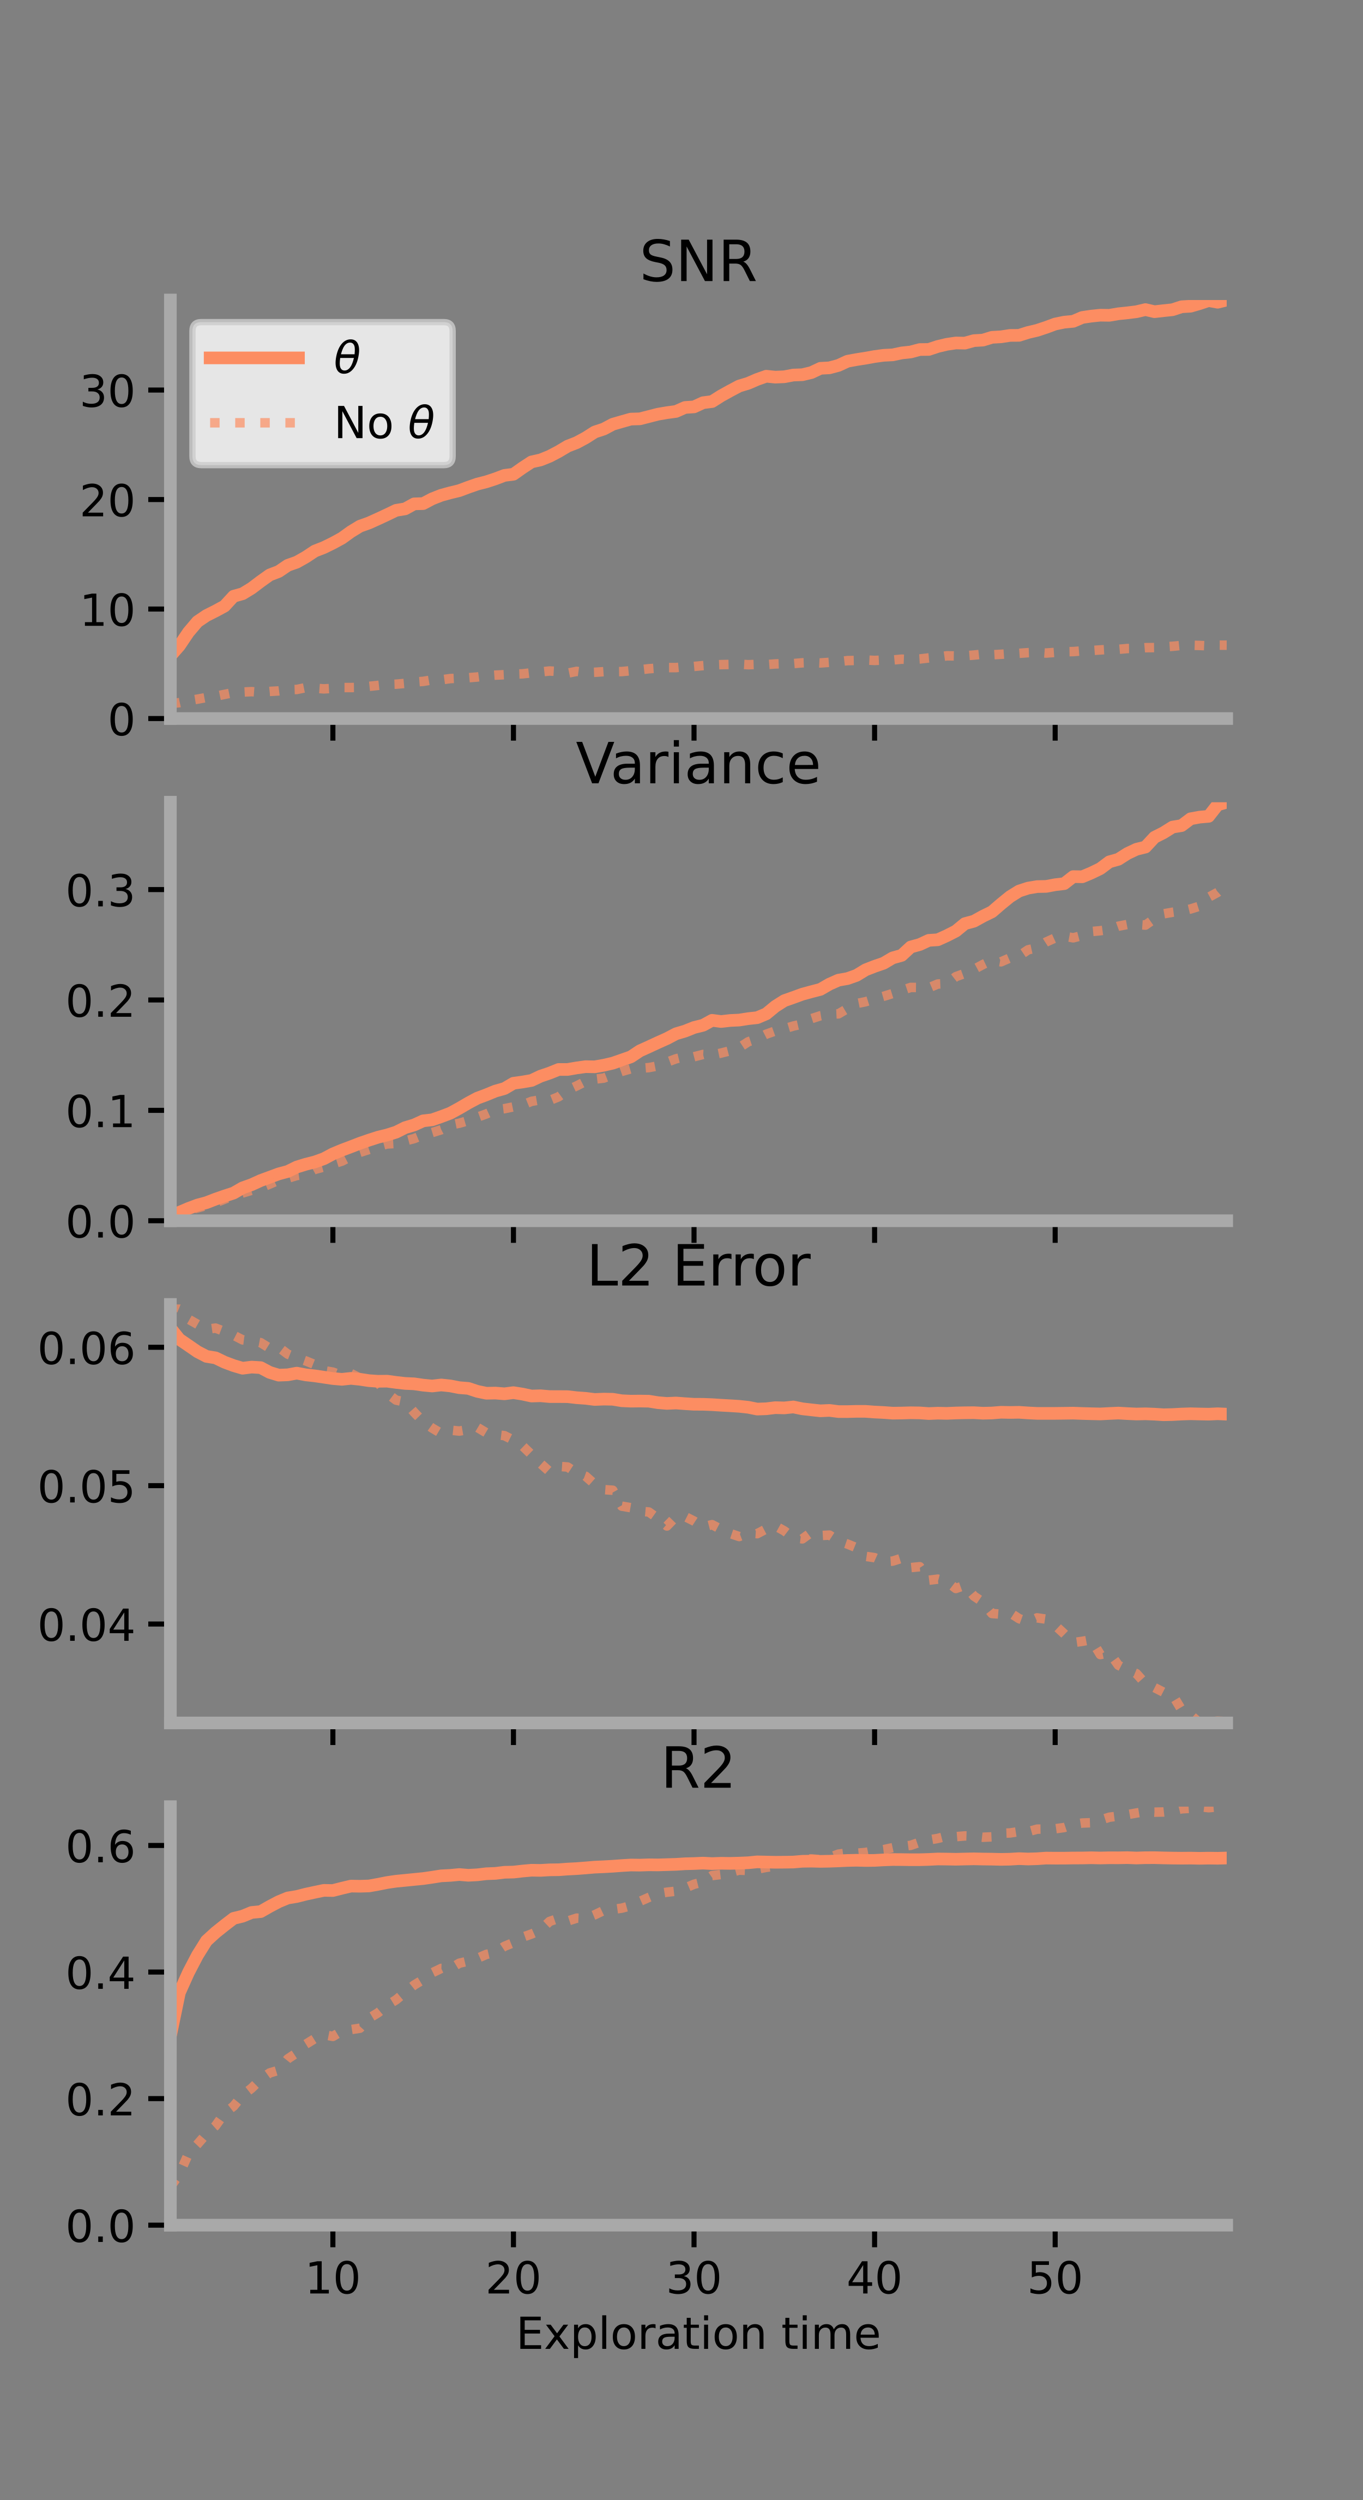 <?xml version="1.0" encoding="utf-8" standalone="no"?>
<!DOCTYPE svg PUBLIC "-//W3C//DTD SVG 1.1//EN"
  "http://www.w3.org/Graphics/SVG/1.1/DTD/svg11.dtd">
<!-- Created with matplotlib (https://matplotlib.org/) -->
<svg height="396pt" version="1.1" viewBox="0 0 216 396" width="216pt" xmlns="http://www.w3.org/2000/svg" xmlns:xlink="http://www.w3.org/1999/xlink">
 <rect x="0" y="0" width="216" height="396" fill="#808080" stroke="none"/>
 <defs>
  <style type="text/css">*{stroke-linecap:butt;stroke-linejoin:round;}</style>
 </defs>
 <g id="figure_1">
  <g id="patch_1">
   <path d="M 0 396 
L 216 396 
L 216 0 
L 0 0 
z
" style="fill:none;"/>
  </g>
  <g id="axes_1">
   <g id="patch_2">
    <path d="M 27 113.807 
L 194.4 113.807 
L 194.4 47.52 
L 27 47.52 
z
" style="fill:none;"/>
   </g>
   <g id="matplotlib.axis_1">
    <g id="xtick_1">
     <g id="line2d_1">
      <defs>
       <path d="M 0 0 
L 0 3.5 
" id="m60ae52af2d" style="stroke:#000000;stroke-width:0.8;"/>
      </defs>
      <g>
       <use style="stroke:#000000;stroke-width:0.8;" x="52.754" xlink:href="#m60ae52af2d" y="113.807"/>
      </g>
     </g>
    </g>
    <g id="xtick_2">
     <g id="line2d_2">
      <g>
       <use style="stroke:#000000;stroke-width:0.8;" x="81.369" xlink:href="#m60ae52af2d" y="113.807"/>
      </g>
     </g>
    </g>
    <g id="xtick_3">
     <g id="line2d_3">
      <g>
       <use style="stroke:#000000;stroke-width:0.8;" x="109.985" xlink:href="#m60ae52af2d" y="113.807"/>
      </g>
     </g>
    </g>
    <g id="xtick_4">
     <g id="line2d_4">
      <g>
       <use style="stroke:#000000;stroke-width:0.8;" x="138.6" xlink:href="#m60ae52af2d" y="113.807"/>
      </g>
     </g>
    </g>
    <g id="xtick_5">
     <g id="line2d_5">
      <g>
       <use style="stroke:#000000;stroke-width:0.8;" x="167.215" xlink:href="#m60ae52af2d" y="113.807"/>
      </g>
     </g>
    </g>
   </g>
   <g id="matplotlib.axis_2">
    <g id="ytick_1">
     <g id="line2d_6">
      <defs>
       <path d="M 0 0 
L -3.5 0 
" id="m1c29450e27" style="stroke:#000000;stroke-width:0.8;"/>
      </defs>
      <g>
       <use style="stroke:#000000;stroke-width:0.8;" x="27" xlink:href="#m1c29450e27" y="113.807"/>
      </g>
     </g>
     <g id="text_1">
      <!-- 0 -->
      <g transform="translate(17.046 116.466)scale(0.07 -0.07)">
       <defs>
        <path d="M 31.781 66.406 
Q 24.172 66.406 20.328 58.906 
Q 16.5 51.422 16.5 36.375 
Q 16.5 21.391 20.328 13.891 
Q 24.172 6.391 31.781 6.391 
Q 39.453 6.391 43.281 13.891 
Q 47.125 21.391 47.125 36.375 
Q 47.125 51.422 43.281 58.906 
Q 39.453 66.406 31.781 66.406 
z
M 31.781 74.219 
Q 44.047 74.219 50.516 64.516 
Q 56.984 54.828 56.984 36.375 
Q 56.984 17.969 50.516 8.266 
Q 44.047 -1.422 31.781 -1.422 
Q 19.531 -1.422 13.062 8.266 
Q 6.594 17.969 6.594 36.375 
Q 6.594 54.828 13.062 64.516 
Q 19.531 74.219 31.781 74.219 
z
" id="DejaVuSans-48"/>
       </defs>
       <use xlink:href="#DejaVuSans-48"/>
      </g>
     </g>
    </g>
    <g id="ytick_2">
     <g id="line2d_7">
      <g>
       <use style="stroke:#000000;stroke-width:0.8;" x="27" xlink:href="#m1c29450e27" y="96.465"/>
      </g>
     </g>
     <g id="text_2">
      <!-- 10 -->
      <g transform="translate(12.592 99.124)scale(0.07 -0.07)">
       <defs>
        <path d="M 12.406 8.297 
L 28.516 8.297 
L 28.516 63.922 
L 10.984 60.406 
L 10.984 69.391 
L 28.422 72.906 
L 38.281 72.906 
L 38.281 8.297 
L 54.391 8.297 
L 54.391 0 
L 12.406 0 
z
" id="DejaVuSans-49"/>
       </defs>
       <use xlink:href="#DejaVuSans-49"/>
       <use x="63.623" xlink:href="#DejaVuSans-48"/>
      </g>
     </g>
    </g>
    <g id="ytick_3">
     <g id="line2d_8">
      <g>
       <use style="stroke:#000000;stroke-width:0.8;" x="27" xlink:href="#m1c29450e27" y="79.122"/>
      </g>
     </g>
     <g id="text_3">
      <!-- 20 -->
      <g transform="translate(12.592 81.782)scale(0.07 -0.07)">
       <defs>
        <path d="M 19.188 8.297 
L 53.609 8.297 
L 53.609 0 
L 7.328 0 
L 7.328 8.297 
Q 12.938 14.109 22.625 23.891 
Q 32.328 33.688 34.812 36.531 
Q 39.547 41.844 41.422 45.531 
Q 43.312 49.219 43.312 52.781 
Q 43.312 58.594 39.234 62.25 
Q 35.156 65.922 28.609 65.922 
Q 23.969 65.922 18.812 64.312 
Q 13.672 62.703 7.812 59.422 
L 7.812 69.391 
Q 13.766 71.781 18.938 73 
Q 24.125 74.219 28.422 74.219 
Q 39.75 74.219 46.484 68.547 
Q 53.219 62.891 53.219 53.422 
Q 53.219 48.922 51.531 44.891 
Q 49.859 40.875 45.406 35.406 
Q 44.188 33.984 37.641 27.219 
Q 31.109 20.453 19.188 8.297 
z
" id="DejaVuSans-50"/>
       </defs>
       <use xlink:href="#DejaVuSans-50"/>
       <use x="63.623" xlink:href="#DejaVuSans-48"/>
      </g>
     </g>
    </g>
    <g id="ytick_4">
     <g id="line2d_9">
      <g>
       <use style="stroke:#000000;stroke-width:0.8;" x="27" xlink:href="#m1c29450e27" y="61.78"/>
      </g>
     </g>
     <g id="text_4">
      <!-- 30 -->
      <g transform="translate(12.592 64.439)scale(0.07 -0.07)">
       <defs>
        <path d="M 40.578 39.312 
Q 47.656 37.797 51.625 33 
Q 55.609 28.219 55.609 21.188 
Q 55.609 10.406 48.188 4.484 
Q 40.766 -1.422 27.094 -1.422 
Q 22.516 -1.422 17.656 -0.516 
Q 12.797 0.391 7.625 2.203 
L 7.625 11.719 
Q 11.719 9.328 16.594 8.109 
Q 21.484 6.891 26.812 6.891 
Q 36.078 6.891 40.938 10.547 
Q 45.797 14.203 45.797 21.188 
Q 45.797 27.641 41.281 31.266 
Q 36.766 34.906 28.719 34.906 
L 20.219 34.906 
L 20.219 43.016 
L 29.109 43.016 
Q 36.375 43.016 40.234 45.922 
Q 44.094 48.828 44.094 54.297 
Q 44.094 59.906 40.109 62.906 
Q 36.141 65.922 28.719 65.922 
Q 24.656 65.922 20.016 65.031 
Q 15.375 64.156 9.812 62.312 
L 9.812 71.094 
Q 15.438 72.656 20.344 73.438 
Q 25.25 74.219 29.594 74.219 
Q 40.828 74.219 47.359 69.109 
Q 53.906 64.016 53.906 55.328 
Q 53.906 49.266 50.438 45.094 
Q 46.969 40.922 40.578 39.312 
z
" id="DejaVuSans-51"/>
       </defs>
       <use xlink:href="#DejaVuSans-51"/>
       <use x="63.623" xlink:href="#DejaVuSans-48"/>
      </g>
     </g>
    </g>
   </g>
   <g id="line2d_10">
    <path clip-path="url(#p6b9aabca6a)" d="M 27 103.896 
L 28.431 102.266 
L 29.862 100.145 
L 31.292 98.46 
L 32.723 97.492 
L 34.154 96.774 
L 35.585 95.997 
L 37.016 94.44 
L 38.446 94.04 
L 39.877 93.168 
L 41.308 92.085 
L 42.739 91.065 
L 44.169 90.516 
L 45.6 89.544 
L 47.031 89.039 
L 48.462 88.23 
L 49.893 87.281 
L 51.323 86.722 
L 52.754 86.023 
L 54.185 85.242 
L 55.615 84.212 
L 57.046 83.339 
L 58.477 82.829 
L 59.908 82.183 
L 61.338 81.519 
L 62.769 80.831 
L 64.2 80.597 
L 65.631 79.808 
L 67.061 79.763 
L 68.492 79.007 
L 69.923 78.446 
L 71.354 78.055 
L 72.785 77.708 
L 74.215 77.172 
L 75.646 76.675 
L 77.077 76.309 
L 78.508 75.84 
L 79.939 75.298 
L 81.369 75.115 
L 82.8 74.103 
L 84.231 73.165 
L 85.662 72.846 
L 87.093 72.271 
L 88.523 71.522 
L 89.954 70.668 
L 91.385 70.113 
L 92.816 69.342 
L 94.247 68.426 
L 95.677 67.958 
L 97.108 67.198 
L 98.539 66.782 
L 99.97 66.379 
L 101.4 66.338 
L 102.831 65.975 
L 104.262 65.606 
L 105.693 65.362 
L 107.124 65.169 
L 108.554 64.539 
L 109.985 64.444 
L 111.416 63.785 
L 112.847 63.6 
L 114.277 62.694 
L 115.708 61.902 
L 117.139 61.144 
L 118.57 60.711 
L 120 60.092 
L 121.431 59.59 
L 122.862 59.736 
L 124.293 59.674 
L 125.723 59.403 
L 127.154 59.353 
L 128.585 59.012 
L 130.016 58.338 
L 131.446 58.259 
L 132.877 57.876 
L 134.308 57.216 
L 135.739 56.954 
L 137.169 56.728 
L 138.6 56.472 
L 140.031 56.277 
L 141.462 56.206 
L 142.892 55.901 
L 144.323 55.747 
L 145.754 55.365 
L 147.185 55.348 
L 148.615 54.875 
L 150.046 54.535 
L 151.477 54.324 
L 152.908 54.348 
L 154.338 53.952 
L 155.769 53.869 
L 157.2 53.428 
L 158.631 53.347 
L 160.061 53.126 
L 161.492 53.116 
L 162.923 52.661 
L 164.354 52.326 
L 165.784 51.852 
L 167.215 51.323 
L 168.646 51.029 
L 170.077 50.894 
L 171.507 50.283 
L 172.938 50.071 
L 174.369 49.924 
L 175.8 49.943 
L 177.23 49.698 
L 178.661 49.549 
L 180.092 49.373 
L 181.523 49.037 
L 182.954 49.369 
L 184.384 49.206 
L 185.815 49.057 
L 187.246 48.588 
L 188.677 48.503 
L 190.108 48.086 
L 191.538 47.61 
L 192.969 47.872 
L 194.4 47.52 
" style="fill:none;stroke:#fc8d62;stroke-linecap:square;stroke-width:2;"/>
   </g>
   <g id="line2d_11">
    <path clip-path="url(#p6b9aabca6a)" d="M 27 111.422 
L 28.431 111.295 
L 29.862 110.971 
L 31.292 110.738 
L 32.723 110.472 
L 34.154 110.282 
L 35.585 109.981 
L 37.016 109.692 
L 38.446 109.615 
L 39.877 109.548 
L 41.308 109.66 
L 42.739 109.516 
L 44.169 109.432 
L 45.6 109.248 
L 47.031 109.204 
L 48.462 108.911 
L 49.893 109.001 
L 51.323 109.111 
L 52.754 109.027 
L 54.185 108.898 
L 55.615 108.898 
L 57.046 108.883 
L 58.477 108.712 
L 59.908 108.559 
L 61.338 108.409 
L 62.769 108.367 
L 64.2 108.238 
L 65.631 108.027 
L 67.061 107.922 
L 68.492 107.684 
L 69.923 107.676 
L 71.354 107.48 
L 72.785 107.414 
L 74.215 107.349 
L 75.646 107.226 
L 77.077 107.042 
L 78.508 106.934 
L 79.939 106.865 
L 81.369 106.772 
L 82.8 106.728 
L 84.231 106.565 
L 85.662 106.432 
L 87.093 106.276 
L 88.523 106.361 
L 89.954 106.626 
L 91.385 106.335 
L 92.816 106.529 
L 94.247 106.482 
L 95.677 106.386 
L 97.108 106.387 
L 98.539 106.369 
L 99.97 106.229 
L 101.4 106.083 
L 102.831 105.919 
L 104.262 105.818 
L 105.693 105.74 
L 107.124 105.739 
L 108.554 105.601 
L 109.985 105.554 
L 111.416 105.424 
L 112.847 105.323 
L 114.277 105.266 
L 115.708 105.237 
L 117.139 105.196 
L 118.57 105.281 
L 120 105.232 
L 121.431 105.265 
L 122.862 105.159 
L 124.293 105.118 
L 125.723 105.104 
L 127.154 104.983 
L 128.585 104.929 
L 130.016 105.004 
L 131.446 104.906 
L 132.877 104.799 
L 134.308 104.632 
L 135.739 104.604 
L 137.169 104.538 
L 138.6 104.607 
L 140.031 104.547 
L 141.462 104.539 
L 142.892 104.404 
L 144.323 104.462 
L 145.754 104.373 
L 147.185 104.207 
L 148.615 104.085 
L 150.046 103.875 
L 151.477 103.896 
L 152.908 103.871 
L 154.338 103.757 
L 155.769 103.604 
L 157.2 103.716 
L 158.631 103.631 
L 160.061 103.527 
L 161.492 103.479 
L 162.923 103.377 
L 164.354 103.324 
L 165.784 103.436 
L 167.215 103.332 
L 168.646 103.225 
L 170.077 103.202 
L 171.507 103.092 
L 172.938 103.042 
L 174.369 102.938 
L 175.8 102.857 
L 177.23 102.847 
L 178.661 102.719 
L 180.092 102.709 
L 181.523 102.585 
L 182.954 102.57 
L 184.384 102.459 
L 185.815 102.367 
L 187.246 102.225 
L 188.677 102.195 
L 190.108 102.234 
L 191.538 102.295 
L 192.969 102.184 
L 194.4 102.191 
" style="fill:none;stroke:#fc8d62;stroke-dasharray:1.5,2.475;stroke-dashoffset:0;stroke-opacity:0.7;stroke-width:1.5;"/>
   </g>
   <g id="patch_3">
    <path d="M 27 113.807 
L 27 47.52 
" style="fill:none;stroke:#a9a9a9;stroke-linecap:square;stroke-linejoin:miter;stroke-width:2;"/>
   </g>
   <g id="patch_4">
    <path d="M 194.4 113.807 
L 194.4 47.52 
" style="fill:none;"/>
   </g>
   <g id="patch_5">
    <path d="M 27 113.807 
L 194.4 113.807 
" style="fill:none;stroke:#a9a9a9;stroke-linecap:square;stroke-linejoin:miter;stroke-width:2;"/>
   </g>
   <g id="patch_6">
    <path d="M 27 47.52 
L 194.4 47.52 
" style="fill:none;"/>
   </g>
   <g id="text_5">
    <!-- SNR -->
    <g transform="translate(101.35 44.52)scale(0.09 -0.09)">
     <defs>
      <path d="M 53.516 70.516 
L 53.516 60.891 
Q 47.906 63.578 42.922 64.891 
Q 37.938 66.219 33.297 66.219 
Q 25.25 66.219 20.875 63.094 
Q 16.5 59.969 16.5 54.203 
Q 16.5 49.359 19.406 46.891 
Q 22.312 44.438 30.422 42.922 
L 36.375 41.703 
Q 47.406 39.594 52.656 34.297 
Q 57.906 29 57.906 20.125 
Q 57.906 9.516 50.797 4.047 
Q 43.703 -1.422 29.984 -1.422 
Q 24.812 -1.422 18.969 -0.25 
Q 13.141 0.922 6.891 3.219 
L 6.891 13.375 
Q 12.891 10.016 18.656 8.297 
Q 24.422 6.594 29.984 6.594 
Q 38.422 6.594 43.016 9.906 
Q 47.609 13.234 47.609 19.391 
Q 47.609 24.75 44.312 27.781 
Q 41.016 30.812 33.5 32.328 
L 27.484 33.5 
Q 16.453 35.688 11.516 40.375 
Q 6.594 45.062 6.594 53.422 
Q 6.594 63.094 13.406 68.656 
Q 20.219 74.219 32.172 74.219 
Q 37.312 74.219 42.625 73.281 
Q 47.953 72.359 53.516 70.516 
z
" id="DejaVuSans-83"/>
      <path d="M 9.812 72.906 
L 23.094 72.906 
L 55.422 11.922 
L 55.422 72.906 
L 64.984 72.906 
L 64.984 0 
L 51.703 0 
L 19.391 60.984 
L 19.391 0 
L 9.812 0 
z
" id="DejaVuSans-78"/>
      <path d="M 44.391 34.188 
Q 47.562 33.109 50.562 29.594 
Q 53.562 26.078 56.594 19.922 
L 66.609 0 
L 56 0 
L 46.688 18.703 
Q 43.062 26.031 39.672 28.422 
Q 36.281 30.812 30.422 30.812 
L 19.672 30.812 
L 19.672 0 
L 9.812 0 
L 9.812 72.906 
L 32.078 72.906 
Q 44.578 72.906 50.734 67.672 
Q 56.891 62.453 56.891 51.906 
Q 56.891 45.016 53.688 40.469 
Q 50.484 35.938 44.391 34.188 
z
M 19.672 64.797 
L 19.672 38.922 
L 32.078 38.922 
Q 39.203 38.922 42.844 42.219 
Q 46.484 45.516 46.484 51.906 
Q 46.484 58.297 42.844 61.547 
Q 39.203 64.797 32.078 64.797 
z
" id="DejaVuSans-82"/>
     </defs>
     <use xlink:href="#DejaVuSans-83"/>
     <use x="63.477" xlink:href="#DejaVuSans-78"/>
     <use x="138.281" xlink:href="#DejaVuSans-82"/>
    </g>
   </g>
   <g id="legend_1">
    <g id="patch_7">
     <path d="M 31.9 73.669 
L 70.33 73.669 
Q 71.73 73.669 71.73 72.269 
L 71.73 52.42 
Q 71.73 51.02 70.33 51.02 
L 31.9 51.02 
Q 30.5 51.02 30.5 52.42 
L 30.5 72.269 
Q 30.5 73.669 31.9 73.669 
z
" style="fill:#ffffff;opacity:0.8;stroke:#cccccc;stroke-linejoin:miter;"/>
    </g>
    <g id="line2d_12">
     <path d="M 33.3 56.689 
L 47.3 56.689 
" style="fill:none;stroke:#fc8d62;stroke-linecap:square;stroke-width:2;"/>
    </g>
    <g id="line2d_13"/>
    <g id="text_6">
     <!-- $\theta$ -->
     <g transform="translate(52.9 59.139)scale(0.07 -0.07)">
      <defs>
       <path d="M 45.516 34.672 
L 14.453 34.672 
Q 12.359 20.062 14.5 13.875 
Q 17.188 6.25 24.469 6.25 
Q 31.781 6.25 37.359 13.922 
Q 42.234 20.656 45.516 34.672 
z
M 47.016 42.969 
Q 48.344 56.844 46.625 61.719 
Q 43.953 69.438 36.766 69.438 
Q 29.297 69.438 23.828 61.812 
Q 19.531 55.672 16.156 42.969 
z
M 38.188 76.766 
Q 49.906 76.766 54.594 66.406 
Q 59.281 56.109 55.719 37.844 
Q 52.203 19.625 43.453 9.281 
Q 34.766 -1.125 23.047 -1.125 
Q 11.281 -1.125 6.641 9.281 
Q 2 19.625 5.516 37.844 
Q 9.078 56.109 17.719 66.406 
Q 26.422 76.766 38.188 76.766 
z
" id="DejaVuSans-Oblique-952"/>
      </defs>
      <use transform="translate(0 0.234)" xlink:href="#DejaVuSans-Oblique-952"/>
     </g>
    </g>
    <g id="line2d_14">
     <path d="M 33.3 66.964 
L 47.3 66.964 
" style="fill:none;stroke:#fc8d62;stroke-dasharray:1.5,2.475;stroke-dashoffset:0;stroke-opacity:0.7;stroke-width:1.5;"/>
    </g>
    <g id="line2d_15"/>
    <g id="text_7">
     <!-- No $\theta$ -->
     <g transform="translate(52.9 69.414)scale(0.07 -0.07)">
      <defs>
       <path d="M 30.609 48.391 
Q 23.391 48.391 19.188 42.75 
Q 14.984 37.109 14.984 27.297 
Q 14.984 17.484 19.156 11.844 
Q 23.344 6.203 30.609 6.203 
Q 37.797 6.203 41.984 11.859 
Q 46.188 17.531 46.188 27.297 
Q 46.188 37.016 41.984 42.703 
Q 37.797 48.391 30.609 48.391 
z
M 30.609 56 
Q 42.328 56 49.016 48.375 
Q 55.719 40.766 55.719 27.297 
Q 55.719 13.875 49.016 6.219 
Q 42.328 -1.422 30.609 -1.422 
Q 18.844 -1.422 12.172 6.219 
Q 5.516 13.875 5.516 27.297 
Q 5.516 40.766 12.172 48.375 
Q 18.844 56 30.609 56 
z
" id="DejaVuSans-111"/>
       <path id="DejaVuSans-32"/>
      </defs>
      <use transform="translate(0 0.234)" xlink:href="#DejaVuSans-78"/>
      <use transform="translate(74.805 0.234)" xlink:href="#DejaVuSans-111"/>
      <use transform="translate(135.986 0.234)" xlink:href="#DejaVuSans-32"/>
      <use transform="translate(167.773 0.234)" xlink:href="#DejaVuSans-Oblique-952"/>
     </g>
    </g>
   </g>
  </g>
  <g id="axes_2">
   <g id="patch_8">
    <path d="M 27 193.351 
L 194.4 193.351 
L 194.4 127.064 
L 27 127.064 
z
" style="fill:none;"/>
   </g>
   <g id="matplotlib.axis_3">
    <g id="xtick_6">
     <g id="line2d_16">
      <g>
       <use style="stroke:#000000;stroke-width:0.8;" x="52.754" xlink:href="#m60ae52af2d" y="193.351"/>
      </g>
     </g>
    </g>
    <g id="xtick_7">
     <g id="line2d_17">
      <g>
       <use style="stroke:#000000;stroke-width:0.8;" x="81.369" xlink:href="#m60ae52af2d" y="193.351"/>
      </g>
     </g>
    </g>
    <g id="xtick_8">
     <g id="line2d_18">
      <g>
       <use style="stroke:#000000;stroke-width:0.8;" x="109.985" xlink:href="#m60ae52af2d" y="193.351"/>
      </g>
     </g>
    </g>
    <g id="xtick_9">
     <g id="line2d_19">
      <g>
       <use style="stroke:#000000;stroke-width:0.8;" x="138.6" xlink:href="#m60ae52af2d" y="193.351"/>
      </g>
     </g>
    </g>
    <g id="xtick_10">
     <g id="line2d_20">
      <g>
       <use style="stroke:#000000;stroke-width:0.8;" x="167.215" xlink:href="#m60ae52af2d" y="193.351"/>
      </g>
     </g>
    </g>
   </g>
   <g id="matplotlib.axis_4">
    <g id="ytick_5">
     <g id="line2d_21">
      <g>
       <use style="stroke:#000000;stroke-width:0.8;" x="27" xlink:href="#m1c29450e27" y="193.351"/>
      </g>
     </g>
     <g id="text_8">
      <!-- 0.0 -->
      <g transform="translate(10.368 196.011)scale(0.07 -0.07)">
       <defs>
        <path d="M 10.688 12.406 
L 21 12.406 
L 21 0 
L 10.688 0 
z
" id="DejaVuSans-46"/>
       </defs>
       <use xlink:href="#DejaVuSans-48"/>
       <use x="63.623" xlink:href="#DejaVuSans-46"/>
       <use x="95.41" xlink:href="#DejaVuSans-48"/>
      </g>
     </g>
    </g>
    <g id="ytick_6">
     <g id="line2d_22">
      <g>
       <use style="stroke:#000000;stroke-width:0.8;" x="27" xlink:href="#m1c29450e27" y="175.867"/>
      </g>
     </g>
     <g id="text_9">
      <!-- 0.1 -->
      <g transform="translate(10.368 178.526)scale(0.07 -0.07)">
       <use xlink:href="#DejaVuSans-48"/>
       <use x="63.623" xlink:href="#DejaVuSans-46"/>
       <use x="95.41" xlink:href="#DejaVuSans-49"/>
      </g>
     </g>
    </g>
    <g id="ytick_7">
     <g id="line2d_23">
      <g>
       <use style="stroke:#000000;stroke-width:0.8;" x="27" xlink:href="#m1c29450e27" y="158.383"/>
      </g>
     </g>
     <g id="text_10">
      <!-- 0.2 -->
      <g transform="translate(10.368 161.042)scale(0.07 -0.07)">
       <use xlink:href="#DejaVuSans-48"/>
       <use x="63.623" xlink:href="#DejaVuSans-46"/>
       <use x="95.41" xlink:href="#DejaVuSans-50"/>
      </g>
     </g>
    </g>
    <g id="ytick_8">
     <g id="line2d_24">
      <g>
       <use style="stroke:#000000;stroke-width:0.8;" x="27" xlink:href="#m1c29450e27" y="140.898"/>
      </g>
     </g>
     <g id="text_11">
      <!-- 0.3 -->
      <g transform="translate(10.368 143.558)scale(0.07 -0.07)">
       <use xlink:href="#DejaVuSans-48"/>
       <use x="63.623" xlink:href="#DejaVuSans-46"/>
       <use x="95.41" xlink:href="#DejaVuSans-51"/>
      </g>
     </g>
    </g>
   </g>
   <g id="line2d_25">
    <path clip-path="url(#p18252fa7f4)" d="M 27 192.431 
L 28.431 192.017 
L 29.862 191.405 
L 31.292 190.869 
L 32.723 190.483 
L 34.154 189.93 
L 35.585 189.432 
L 37.016 188.968 
L 38.446 188.145 
L 39.877 187.637 
L 41.308 186.984 
L 42.739 186.459 
L 44.169 185.929 
L 45.6 185.546 
L 47.031 184.844 
L 48.462 184.404 
L 49.893 184.041 
L 51.323 183.528 
L 52.754 182.767 
L 54.185 182.171 
L 55.615 181.632 
L 57.046 181.079 
L 58.477 180.583 
L 59.908 180.122 
L 61.338 179.77 
L 62.769 179.322 
L 64.2 178.606 
L 65.631 178.179 
L 67.061 177.528 
L 68.492 177.362 
L 69.923 176.858 
L 71.354 176.319 
L 72.785 175.539 
L 74.215 174.701 
L 75.646 173.936 
L 77.077 173.403 
L 78.508 172.814 
L 79.939 172.414 
L 81.369 171.575 
L 82.8 171.378 
L 84.231 171.131 
L 85.662 170.454 
L 87.093 169.97 
L 88.523 169.394 
L 89.954 169.392 
L 91.385 169.143 
L 92.816 168.946 
L 94.247 168.973 
L 95.677 168.72 
L 97.108 168.393 
L 98.539 167.893 
L 99.97 167.395 
L 101.4 166.444 
L 102.831 165.797 
L 104.262 165.133 
L 105.693 164.494 
L 107.124 163.74 
L 108.554 163.318 
L 109.985 162.745 
L 111.416 162.39 
L 112.847 161.609 
L 114.277 161.798 
L 115.708 161.634 
L 117.139 161.566 
L 118.57 161.342 
L 120 161.187 
L 121.431 160.581 
L 122.862 159.4 
L 124.293 158.493 
L 125.723 157.989 
L 127.154 157.467 
L 128.585 157.077 
L 130.016 156.704 
L 131.446 155.878 
L 132.877 155.244 
L 134.308 154.995 
L 135.739 154.487 
L 137.169 153.614 
L 138.6 153.055 
L 140.031 152.563 
L 141.462 151.718 
L 142.892 151.319 
L 144.323 149.996 
L 145.754 149.602 
L 147.185 148.941 
L 148.615 148.849 
L 150.046 148.202 
L 151.477 147.474 
L 152.908 146.296 
L 154.338 145.91 
L 155.769 145.118 
L 157.2 144.421 
L 158.631 143.187 
L 160.061 142.024 
L 161.492 141.133 
L 162.923 140.667 
L 164.354 140.425 
L 165.784 140.397 
L 167.215 140.129 
L 168.646 139.959 
L 170.077 138.845 
L 171.507 138.872 
L 172.938 138.273 
L 174.369 137.58 
L 175.8 136.507 
L 177.23 136.104 
L 178.661 135.191 
L 180.092 134.516 
L 181.523 134.163 
L 182.954 132.62 
L 184.384 131.896 
L 185.815 131.001 
L 187.246 130.764 
L 188.677 129.686 
L 190.108 129.424 
L 191.538 129.299 
L 192.969 127.471 
L 194.4 127.064 
" style="fill:none;stroke:#fc8d62;stroke-linecap:square;stroke-width:2;"/>
   </g>
   <g id="line2d_26">
    <path clip-path="url(#p18252fa7f4)" d="M 27 192.521 
L 28.431 192.111 
L 29.862 191.649 
L 31.292 191.326 
L 32.723 190.931 
L 34.154 190.5 
L 35.585 189.937 
L 37.016 189.389 
L 38.446 188.959 
L 39.877 188.525 
L 41.308 188.139 
L 42.739 187.549 
L 44.169 186.916 
L 45.6 186.623 
L 47.031 186.193 
L 48.462 186.009 
L 49.893 185.221 
L 51.323 184.835 
L 52.754 184.355 
L 54.185 183.91 
L 55.615 183.178 
L 57.046 182.522 
L 58.477 182.06 
L 59.908 181.574 
L 61.338 181.192 
L 62.769 181.116 
L 64.2 180.718 
L 65.631 180.339 
L 67.061 179.751 
L 68.492 179.387 
L 69.923 178.944 
L 71.354 178.197 
L 72.785 177.907 
L 74.215 177.492 
L 75.646 176.949 
L 77.077 176.429 
L 78.508 175.771 
L 79.939 175.603 
L 81.369 175.307 
L 82.8 175.027 
L 84.231 174.44 
L 85.662 174.196 
L 87.093 174.296 
L 88.523 173.722 
L 89.954 172.665 
L 91.385 171.995 
L 92.816 171.266 
L 94.247 170.926 
L 95.677 170.76 
L 97.108 170.205 
L 98.539 169.698 
L 99.97 169.288 
L 101.4 169.206 
L 102.831 169.097 
L 104.262 168.819 
L 105.693 168.229 
L 107.124 167.704 
L 108.554 167.355 
L 109.985 167.378 
L 111.416 167.01 
L 112.847 167.095 
L 114.277 166.794 
L 115.708 166.426 
L 117.139 165.938 
L 118.57 165.005 
L 120 164.534 
L 121.431 163.801 
L 122.862 163.288 
L 124.293 162.936 
L 125.723 162.515 
L 127.154 162.186 
L 128.585 161.345 
L 130.016 160.884 
L 131.446 160.647 
L 132.877 160.583 
L 134.308 159.734 
L 135.739 158.952 
L 137.169 158.664 
L 138.6 158.214 
L 140.031 157.803 
L 141.462 157.359 
L 142.892 156.875 
L 144.323 156.395 
L 145.754 156.409 
L 147.185 156.461 
L 148.615 155.854 
L 150.046 155.794 
L 151.477 154.691 
L 152.908 154.17 
L 154.338 153.541 
L 155.769 152.769 
L 157.2 152.087 
L 158.631 152.342 
L 160.061 151.718 
L 161.492 151.406 
L 162.923 150.44 
L 164.354 150.127 
L 165.784 149.206 
L 167.215 148.553 
L 168.646 148.276 
L 170.077 148.542 
L 171.507 148.171 
L 172.938 147.547 
L 174.369 147.414 
L 175.8 147.218 
L 177.23 146.7 
L 178.661 146.423 
L 180.092 146.427 
L 181.523 146.525 
L 182.954 145.521 
L 184.384 144.742 
L 185.815 144.49 
L 187.246 144.31 
L 188.677 143.97 
L 190.108 143.52 
L 191.538 142.115 
L 192.969 141.334 
L 194.4 140.08 
" style="fill:none;stroke:#fc8d62;stroke-dasharray:1.5,2.475;stroke-dashoffset:0;stroke-opacity:0.7;stroke-width:1.5;"/>
   </g>
   <g id="patch_9">
    <path d="M 27 193.351 
L 27 127.064 
" style="fill:none;stroke:#a9a9a9;stroke-linecap:square;stroke-linejoin:miter;stroke-width:2;"/>
   </g>
   <g id="patch_10">
    <path d="M 194.4 193.351 
L 194.4 127.064 
" style="fill:none;"/>
   </g>
   <g id="patch_11">
    <path d="M 27 193.351 
L 194.4 193.351 
" style="fill:none;stroke:#a9a9a9;stroke-linecap:square;stroke-linejoin:miter;stroke-width:2;"/>
   </g>
   <g id="patch_12">
    <path d="M 27 127.064 
L 194.4 127.064 
" style="fill:none;"/>
   </g>
   <g id="text_12">
    <!-- Variance -->
    <g transform="translate(91.26 124.064)scale(0.09 -0.09)">
     <defs>
      <path d="M 28.609 0 
L 0.781 72.906 
L 11.078 72.906 
L 34.188 11.531 
L 57.328 72.906 
L 67.578 72.906 
L 39.797 0 
z
" id="DejaVuSans-86"/>
      <path d="M 34.281 27.484 
Q 23.391 27.484 19.188 25 
Q 14.984 22.516 14.984 16.5 
Q 14.984 11.719 18.141 8.906 
Q 21.297 6.109 26.703 6.109 
Q 34.188 6.109 38.703 11.406 
Q 43.219 16.703 43.219 25.484 
L 43.219 27.484 
z
M 52.203 31.203 
L 52.203 0 
L 43.219 0 
L 43.219 8.297 
Q 40.141 3.328 35.547 0.953 
Q 30.953 -1.422 24.312 -1.422 
Q 15.922 -1.422 10.953 3.297 
Q 6 8.016 6 15.922 
Q 6 25.141 12.172 29.828 
Q 18.359 34.516 30.609 34.516 
L 43.219 34.516 
L 43.219 35.406 
Q 43.219 41.609 39.141 45 
Q 35.062 48.391 27.688 48.391 
Q 23 48.391 18.547 47.266 
Q 14.109 46.141 10.016 43.891 
L 10.016 52.203 
Q 14.938 54.109 19.578 55.047 
Q 24.219 56 28.609 56 
Q 40.484 56 46.344 49.844 
Q 52.203 43.703 52.203 31.203 
z
" id="DejaVuSans-97"/>
      <path d="M 41.109 46.297 
Q 39.594 47.172 37.812 47.578 
Q 36.031 48 33.891 48 
Q 26.266 48 22.188 43.047 
Q 18.109 38.094 18.109 28.812 
L 18.109 0 
L 9.078 0 
L 9.078 54.688 
L 18.109 54.688 
L 18.109 46.188 
Q 20.953 51.172 25.484 53.578 
Q 30.031 56 36.531 56 
Q 37.453 56 38.578 55.875 
Q 39.703 55.766 41.062 55.516 
z
" id="DejaVuSans-114"/>
      <path d="M 9.422 54.688 
L 18.406 54.688 
L 18.406 0 
L 9.422 0 
z
M 9.422 75.984 
L 18.406 75.984 
L 18.406 64.594 
L 9.422 64.594 
z
" id="DejaVuSans-105"/>
      <path d="M 54.891 33.016 
L 54.891 0 
L 45.906 0 
L 45.906 32.719 
Q 45.906 40.484 42.875 44.328 
Q 39.844 48.188 33.797 48.188 
Q 26.516 48.188 22.312 43.547 
Q 18.109 38.922 18.109 30.906 
L 18.109 0 
L 9.078 0 
L 9.078 54.688 
L 18.109 54.688 
L 18.109 46.188 
Q 21.344 51.125 25.703 53.562 
Q 30.078 56 35.797 56 
Q 45.219 56 50.047 50.172 
Q 54.891 44.344 54.891 33.016 
z
" id="DejaVuSans-110"/>
      <path d="M 48.781 52.594 
L 48.781 44.188 
Q 44.969 46.297 41.141 47.344 
Q 37.312 48.391 33.406 48.391 
Q 24.656 48.391 19.812 42.844 
Q 14.984 37.312 14.984 27.297 
Q 14.984 17.281 19.812 11.734 
Q 24.656 6.203 33.406 6.203 
Q 37.312 6.203 41.141 7.25 
Q 44.969 8.297 48.781 10.406 
L 48.781 2.094 
Q 45.016 0.344 40.984 -0.531 
Q 36.969 -1.422 32.422 -1.422 
Q 20.062 -1.422 12.781 6.344 
Q 5.516 14.109 5.516 27.297 
Q 5.516 40.672 12.859 48.328 
Q 20.219 56 33.016 56 
Q 37.156 56 41.109 55.141 
Q 45.062 54.297 48.781 52.594 
z
" id="DejaVuSans-99"/>
      <path d="M 56.203 29.594 
L 56.203 25.203 
L 14.891 25.203 
Q 15.484 15.922 20.484 11.062 
Q 25.484 6.203 34.422 6.203 
Q 39.594 6.203 44.453 7.469 
Q 49.312 8.734 54.109 11.281 
L 54.109 2.781 
Q 49.266 0.734 44.188 -0.344 
Q 39.109 -1.422 33.891 -1.422 
Q 20.797 -1.422 13.156 6.188 
Q 5.516 13.812 5.516 26.812 
Q 5.516 40.234 12.766 48.109 
Q 20.016 56 32.328 56 
Q 43.359 56 49.781 48.891 
Q 56.203 41.797 56.203 29.594 
z
M 47.219 32.234 
Q 47.125 39.594 43.094 43.984 
Q 39.062 48.391 32.422 48.391 
Q 24.906 48.391 20.391 44.141 
Q 15.875 39.891 15.188 32.172 
z
" id="DejaVuSans-101"/>
     </defs>
     <use xlink:href="#DejaVuSans-86"/>
     <use x="60.658" xlink:href="#DejaVuSans-97"/>
     <use x="121.938" xlink:href="#DejaVuSans-114"/>
     <use x="163.051" xlink:href="#DejaVuSans-105"/>
     <use x="190.834" xlink:href="#DejaVuSans-97"/>
     <use x="252.113" xlink:href="#DejaVuSans-110"/>
     <use x="315.492" xlink:href="#DejaVuSans-99"/>
     <use x="370.473" xlink:href="#DejaVuSans-101"/>
    </g>
   </g>
  </g>
  <g id="axes_3">
   <g id="patch_13">
    <path d="M 27 272.896 
L 194.4 272.896 
L 194.4 206.609 
L 27 206.609 
z
" style="fill:none;"/>
   </g>
   <g id="matplotlib.axis_5">
    <g id="xtick_11">
     <g id="line2d_27">
      <g>
       <use style="stroke:#000000;stroke-width:0.8;" x="52.754" xlink:href="#m60ae52af2d" y="272.896"/>
      </g>
     </g>
    </g>
    <g id="xtick_12">
     <g id="line2d_28">
      <g>
       <use style="stroke:#000000;stroke-width:0.8;" x="81.369" xlink:href="#m60ae52af2d" y="272.896"/>
      </g>
     </g>
    </g>
    <g id="xtick_13">
     <g id="line2d_29">
      <g>
       <use style="stroke:#000000;stroke-width:0.8;" x="109.985" xlink:href="#m60ae52af2d" y="272.896"/>
      </g>
     </g>
    </g>
    <g id="xtick_14">
     <g id="line2d_30">
      <g>
       <use style="stroke:#000000;stroke-width:0.8;" x="138.6" xlink:href="#m60ae52af2d" y="272.896"/>
      </g>
     </g>
    </g>
    <g id="xtick_15">
     <g id="line2d_31">
      <g>
       <use style="stroke:#000000;stroke-width:0.8;" x="167.215" xlink:href="#m60ae52af2d" y="272.896"/>
      </g>
     </g>
    </g>
   </g>
   <g id="matplotlib.axis_6">
    <g id="ytick_9">
     <g id="line2d_32">
      <g>
       <use style="stroke:#000000;stroke-width:0.8;" x="27" xlink:href="#m1c29450e27" y="257.227"/>
      </g>
     </g>
     <g id="text_13">
      <!-- 0.04 -->
      <g transform="translate(5.914 259.886)scale(0.07 -0.07)">
       <defs>
        <path d="M 37.797 64.312 
L 12.891 25.391 
L 37.797 25.391 
z
M 35.203 72.906 
L 47.609 72.906 
L 47.609 25.391 
L 58.016 25.391 
L 58.016 17.188 
L 47.609 17.188 
L 47.609 0 
L 37.797 0 
L 37.797 17.188 
L 4.891 17.188 
L 4.891 26.703 
z
" id="DejaVuSans-52"/>
       </defs>
       <use xlink:href="#DejaVuSans-48"/>
       <use x="63.623" xlink:href="#DejaVuSans-46"/>
       <use x="95.41" xlink:href="#DejaVuSans-48"/>
       <use x="159.033" xlink:href="#DejaVuSans-52"/>
      </g>
     </g>
    </g>
    <g id="ytick_10">
     <g id="line2d_33">
      <g>
       <use style="stroke:#000000;stroke-width:0.8;" x="27" xlink:href="#m1c29450e27" y="235.311"/>
      </g>
     </g>
     <g id="text_14">
      <!-- 0.05 -->
      <g transform="translate(5.914 237.971)scale(0.07 -0.07)">
       <defs>
        <path d="M 10.797 72.906 
L 49.516 72.906 
L 49.516 64.594 
L 19.828 64.594 
L 19.828 46.734 
Q 21.969 47.469 24.109 47.828 
Q 26.266 48.188 28.422 48.188 
Q 40.625 48.188 47.75 41.5 
Q 54.891 34.812 54.891 23.391 
Q 54.891 11.625 47.562 5.094 
Q 40.234 -1.422 26.906 -1.422 
Q 22.312 -1.422 17.547 -0.641 
Q 12.797 0.141 7.719 1.703 
L 7.719 11.625 
Q 12.109 9.234 16.797 8.062 
Q 21.484 6.891 26.703 6.891 
Q 35.156 6.891 40.078 11.328 
Q 45.016 15.766 45.016 23.391 
Q 45.016 31 40.078 35.438 
Q 35.156 39.891 26.703 39.891 
Q 22.75 39.891 18.812 39.016 
Q 14.891 38.141 10.797 36.281 
z
" id="DejaVuSans-53"/>
       </defs>
       <use xlink:href="#DejaVuSans-48"/>
       <use x="63.623" xlink:href="#DejaVuSans-46"/>
       <use x="95.41" xlink:href="#DejaVuSans-48"/>
       <use x="159.033" xlink:href="#DejaVuSans-53"/>
      </g>
     </g>
    </g>
    <g id="ytick_11">
     <g id="line2d_34">
      <g>
       <use style="stroke:#000000;stroke-width:0.8;" x="27" xlink:href="#m1c29450e27" y="213.395"/>
      </g>
     </g>
     <g id="text_15">
      <!-- 0.06 -->
      <g transform="translate(5.914 216.055)scale(0.07 -0.07)">
       <defs>
        <path d="M 33.016 40.375 
Q 26.375 40.375 22.484 35.828 
Q 18.609 31.297 18.609 23.391 
Q 18.609 15.531 22.484 10.953 
Q 26.375 6.391 33.016 6.391 
Q 39.656 6.391 43.531 10.953 
Q 47.406 15.531 47.406 23.391 
Q 47.406 31.297 43.531 35.828 
Q 39.656 40.375 33.016 40.375 
z
M 52.594 71.297 
L 52.594 62.312 
Q 48.875 64.062 45.094 64.984 
Q 41.312 65.922 37.594 65.922 
Q 27.828 65.922 22.672 59.328 
Q 17.531 52.734 16.797 39.406 
Q 19.672 43.656 24.016 45.922 
Q 28.375 48.188 33.594 48.188 
Q 44.578 48.188 50.953 41.516 
Q 57.328 34.859 57.328 23.391 
Q 57.328 12.156 50.688 5.359 
Q 44.047 -1.422 33.016 -1.422 
Q 20.359 -1.422 13.672 8.266 
Q 6.984 17.969 6.984 36.375 
Q 6.984 53.656 15.188 63.938 
Q 23.391 74.219 37.203 74.219 
Q 40.922 74.219 44.703 73.484 
Q 48.484 72.75 52.594 71.297 
z
" id="DejaVuSans-54"/>
       </defs>
       <use xlink:href="#DejaVuSans-48"/>
       <use x="63.623" xlink:href="#DejaVuSans-46"/>
       <use x="95.41" xlink:href="#DejaVuSans-48"/>
       <use x="159.033" xlink:href="#DejaVuSans-54"/>
      </g>
     </g>
    </g>
   </g>
   <g id="line2d_35">
    <path clip-path="url(#p9210fc6f5a)" d="M 27 210.349 
L 28.431 212.135 
L 29.862 213.11 
L 31.292 214.096 
L 32.723 214.838 
L 34.154 215.071 
L 35.585 215.757 
L 37.016 216.294 
L 38.446 216.714 
L 39.877 216.531 
L 41.308 216.618 
L 42.739 217.375 
L 44.169 217.808 
L 45.6 217.754 
L 47.031 217.491 
L 48.462 217.763 
L 49.893 217.923 
L 51.323 218.133 
L 52.754 218.346 
L 54.185 218.47 
L 55.615 218.318 
L 57.046 218.464 
L 58.477 218.68 
L 59.908 218.78 
L 61.338 218.762 
L 62.769 218.958 
L 64.2 219.12 
L 65.631 219.184 
L 67.061 219.392 
L 68.492 219.527 
L 69.923 219.363 
L 71.354 219.512 
L 72.785 219.791 
L 74.215 219.905 
L 75.646 220.376 
L 77.077 220.674 
L 78.508 220.647 
L 79.939 220.763 
L 81.369 220.582 
L 82.8 220.809 
L 84.231 221.117 
L 85.662 221.074 
L 87.093 221.201 
L 88.523 221.204 
L 89.954 221.214 
L 91.385 221.38 
L 92.816 221.482 
L 94.247 221.662 
L 95.677 221.602 
L 97.108 221.628 
L 98.539 221.863 
L 99.97 221.927 
L 101.4 221.911 
L 102.831 221.934 
L 104.262 222.166 
L 105.693 222.285 
L 107.124 222.22 
L 108.554 222.327 
L 109.985 222.42 
L 111.416 222.424 
L 112.847 222.482 
L 114.277 222.574 
L 115.708 222.653 
L 117.139 222.744 
L 118.57 222.896 
L 120 223.183 
L 121.431 223.132 
L 122.862 222.958 
L 124.293 222.998 
L 125.723 222.847 
L 127.154 223.141 
L 128.585 223.303 
L 130.016 223.459 
L 131.446 223.393 
L 132.877 223.577 
L 134.308 223.58 
L 135.739 223.541 
L 137.169 223.545 
L 138.6 223.652 
L 140.031 223.722 
L 141.462 223.828 
L 142.892 223.809 
L 144.323 223.768 
L 145.754 223.79 
L 147.185 223.892 
L 148.615 223.831 
L 150.046 223.862 
L 151.477 223.801 
L 152.908 223.768 
L 154.338 223.754 
L 155.769 223.836 
L 157.2 223.804 
L 158.631 223.688 
L 160.061 223.717 
L 161.492 223.694 
L 162.923 223.792 
L 164.354 223.863 
L 165.784 223.865 
L 167.215 223.863 
L 168.646 223.846 
L 170.077 223.825 
L 171.507 223.88 
L 172.938 223.92 
L 174.369 223.954 
L 175.8 223.879 
L 177.23 223.815 
L 178.661 223.9 
L 180.092 223.965 
L 181.523 223.932 
L 182.954 223.988 
L 184.384 224.08 
L 185.815 224.05 
L 187.246 223.971 
L 188.677 223.925 
L 190.108 223.961 
L 191.538 223.989 
L 192.969 223.924 
L 194.4 223.988 
" style="fill:none;stroke:#fc8d62;stroke-linecap:square;stroke-width:2;"/>
   </g>
   <g id="line2d_36">
    <path clip-path="url(#p9210fc6f5a)" d="M 27 206.609 
L 28.431 207.2 
L 29.862 208.941 
L 31.292 209.751 
L 32.723 210.556 
L 34.154 210.352 
L 35.585 210.897 
L 37.016 211.485 
L 38.446 212.222 
L 39.877 212.394 
L 41.308 212.661 
L 42.739 213.548 
L 44.169 213.394 
L 45.6 214.481 
L 47.031 215.051 
L 48.462 215.559 
L 49.893 216.137 
L 51.323 217.088 
L 52.754 217.329 
L 54.185 217.848 
L 55.615 217.55 
L 57.046 218.276 
L 58.477 218.004 
L 59.908 219.031 
L 61.338 220.694 
L 62.769 221.765 
L 64.2 222.056 
L 65.631 223.693 
L 67.061 225.168 
L 68.492 226.196 
L 69.923 227.033 
L 71.354 226.517 
L 72.785 226.666 
L 74.215 226.422 
L 75.646 226.09 
L 77.077 226.939 
L 78.508 227.218 
L 79.939 227.392 
L 81.369 228.106 
L 82.8 229.015 
L 84.231 230.4 
L 85.662 231.806 
L 87.093 233.089 
L 88.523 232.26 
L 89.954 232.356 
L 91.385 233.298 
L 92.816 233.822 
L 94.247 235.086 
L 95.677 235.935 
L 97.108 236.037 
L 98.539 238.559 
L 99.97 238.804 
L 101.4 239.354 
L 102.831 239.485 
L 104.262 240.501 
L 105.693 241.701 
L 107.124 240.223 
L 108.554 240.201 
L 109.985 240.92 
L 111.416 241.855 
L 112.847 241.488 
L 114.277 242.234 
L 115.708 242.884 
L 117.139 243.371 
L 118.57 242.819 
L 120 242.917 
L 121.431 242.163 
L 122.862 241.681 
L 124.293 242.475 
L 125.723 243.57 
L 127.154 243.741 
L 128.585 242.696 
L 130.016 243.216 
L 131.446 243.14 
L 132.877 244.074 
L 134.308 244.566 
L 135.739 245.149 
L 137.169 246.508 
L 138.6 246.714 
L 140.031 247.358 
L 141.462 247.262 
L 142.892 246.807 
L 144.323 248.29 
L 145.754 248.148 
L 147.185 250.288 
L 148.615 250.116 
L 150.046 250.507 
L 151.477 251.6 
L 152.908 251.091 
L 154.338 252.799 
L 155.769 253.765 
L 157.2 255.561 
L 158.631 255.67 
L 160.061 255.45 
L 161.492 256.371 
L 162.923 256.894 
L 164.354 256.249 
L 165.784 256.46 
L 167.215 257.443 
L 168.646 258.771 
L 170.077 260.172 
L 171.507 259.967 
L 172.938 259.701 
L 174.369 262.065 
L 175.8 261.749 
L 177.23 263.75 
L 178.661 264.484 
L 180.092 265.079 
L 181.523 266.674 
L 182.954 267.296 
L 184.384 268.03 
L 185.815 268.425 
L 187.246 270.817 
L 188.677 271.638 
L 190.108 272.896 
L 191.538 272.709 
L 192.969 272.606 
L 194.4 272.679 
" style="fill:none;stroke:#fc8d62;stroke-dasharray:1.5,2.475;stroke-dashoffset:0;stroke-opacity:0.7;stroke-width:1.5;"/>
   </g>
   <g id="patch_14">
    <path d="M 27 272.896 
L 27 206.609 
" style="fill:none;stroke:#a9a9a9;stroke-linecap:square;stroke-linejoin:miter;stroke-width:2;"/>
   </g>
   <g id="patch_15">
    <path d="M 194.4 272.896 
L 194.4 206.609 
" style="fill:none;"/>
   </g>
   <g id="patch_16">
    <path d="M 27 272.896 
L 194.4 272.896 
" style="fill:none;stroke:#a9a9a9;stroke-linecap:square;stroke-linejoin:miter;stroke-width:2;"/>
   </g>
   <g id="patch_17">
    <path d="M 27 206.609 
L 194.4 206.609 
" style="fill:none;"/>
   </g>
   <g id="text_16">
    <!-- L2 Error -->
    <g transform="translate(92.933 203.609)scale(0.09 -0.09)">
     <defs>
      <path d="M 9.812 72.906 
L 19.672 72.906 
L 19.672 8.297 
L 55.172 8.297 
L 55.172 0 
L 9.812 0 
z
" id="DejaVuSans-76"/>
      <path d="M 9.812 72.906 
L 55.906 72.906 
L 55.906 64.594 
L 19.672 64.594 
L 19.672 43.016 
L 54.391 43.016 
L 54.391 34.719 
L 19.672 34.719 
L 19.672 8.297 
L 56.781 8.297 
L 56.781 0 
L 9.812 0 
z
" id="DejaVuSans-69"/>
     </defs>
     <use xlink:href="#DejaVuSans-76"/>
     <use x="55.713" xlink:href="#DejaVuSans-50"/>
     <use x="119.336" xlink:href="#DejaVuSans-32"/>
     <use x="151.123" xlink:href="#DejaVuSans-69"/>
     <use x="214.307" xlink:href="#DejaVuSans-114"/>
     <use x="253.67" xlink:href="#DejaVuSans-114"/>
     <use x="292.533" xlink:href="#DejaVuSans-111"/>
     <use x="353.715" xlink:href="#DejaVuSans-114"/>
    </g>
   </g>
  </g>
  <g id="axes_4">
   <g id="patch_18">
    <path d="M 27 352.44 
L 194.4 352.44 
L 194.4 286.153 
L 27 286.153 
z
" style="fill:none;"/>
   </g>
   <g id="matplotlib.axis_7">
    <g id="xtick_16">
     <g id="line2d_37">
      <g>
       <use style="stroke:#000000;stroke-width:0.8;" x="52.754" xlink:href="#m60ae52af2d" y="352.44"/>
      </g>
     </g>
     <g id="text_17">
      <!-- 10 -->
      <g transform="translate(48.3 363.259)scale(0.07 -0.07)">
       <use xlink:href="#DejaVuSans-49"/>
       <use x="63.623" xlink:href="#DejaVuSans-48"/>
      </g>
     </g>
    </g>
    <g id="xtick_17">
     <g id="line2d_38">
      <g>
       <use style="stroke:#000000;stroke-width:0.8;" x="81.369" xlink:href="#m60ae52af2d" y="352.44"/>
      </g>
     </g>
     <g id="text_18">
      <!-- 20 -->
      <g transform="translate(76.915 363.259)scale(0.07 -0.07)">
       <use xlink:href="#DejaVuSans-50"/>
       <use x="63.623" xlink:href="#DejaVuSans-48"/>
      </g>
     </g>
    </g>
    <g id="xtick_18">
     <g id="line2d_39">
      <g>
       <use style="stroke:#000000;stroke-width:0.8;" x="109.985" xlink:href="#m60ae52af2d" y="352.44"/>
      </g>
     </g>
     <g id="text_19">
      <!-- 30 -->
      <g transform="translate(105.531 363.259)scale(0.07 -0.07)">
       <use xlink:href="#DejaVuSans-51"/>
       <use x="63.623" xlink:href="#DejaVuSans-48"/>
      </g>
     </g>
    </g>
    <g id="xtick_19">
     <g id="line2d_40">
      <g>
       <use style="stroke:#000000;stroke-width:0.8;" x="138.6" xlink:href="#m60ae52af2d" y="352.44"/>
      </g>
     </g>
     <g id="text_20">
      <!-- 40 -->
      <g transform="translate(134.146 363.259)scale(0.07 -0.07)">
       <use xlink:href="#DejaVuSans-52"/>
       <use x="63.623" xlink:href="#DejaVuSans-48"/>
      </g>
     </g>
    </g>
    <g id="xtick_20">
     <g id="line2d_41">
      <g>
       <use style="stroke:#000000;stroke-width:0.8;" x="167.215" xlink:href="#m60ae52af2d" y="352.44"/>
      </g>
     </g>
     <g id="text_21">
      <!-- 50 -->
      <g transform="translate(162.762 363.259)scale(0.07 -0.07)">
       <use xlink:href="#DejaVuSans-53"/>
       <use x="63.623" xlink:href="#DejaVuSans-48"/>
      </g>
     </g>
    </g>
    <g id="text_22">
     <!-- Exploration time -->
     <g transform="translate(81.774 372.034)scale(0.07 -0.07)">
      <defs>
       <path d="M 54.891 54.688 
L 35.109 28.078 
L 55.906 0 
L 45.312 0 
L 29.391 21.484 
L 13.484 0 
L 2.875 0 
L 24.125 28.609 
L 4.688 54.688 
L 15.281 54.688 
L 29.781 35.203 
L 44.281 54.688 
z
" id="DejaVuSans-120"/>
       <path d="M 18.109 8.203 
L 18.109 -20.797 
L 9.078 -20.797 
L 9.078 54.688 
L 18.109 54.688 
L 18.109 46.391 
Q 20.953 51.266 25.266 53.625 
Q 29.594 56 35.594 56 
Q 45.562 56 51.781 48.094 
Q 58.016 40.188 58.016 27.297 
Q 58.016 14.406 51.781 6.484 
Q 45.562 -1.422 35.594 -1.422 
Q 29.594 -1.422 25.266 0.953 
Q 20.953 3.328 18.109 8.203 
z
M 48.688 27.297 
Q 48.688 37.203 44.609 42.844 
Q 40.531 48.484 33.406 48.484 
Q 26.266 48.484 22.188 42.844 
Q 18.109 37.203 18.109 27.297 
Q 18.109 17.391 22.188 11.75 
Q 26.266 6.109 33.406 6.109 
Q 40.531 6.109 44.609 11.75 
Q 48.688 17.391 48.688 27.297 
z
" id="DejaVuSans-112"/>
       <path d="M 9.422 75.984 
L 18.406 75.984 
L 18.406 0 
L 9.422 0 
z
" id="DejaVuSans-108"/>
       <path d="M 18.312 70.219 
L 18.312 54.688 
L 36.812 54.688 
L 36.812 47.703 
L 18.312 47.703 
L 18.312 18.016 
Q 18.312 11.328 20.141 9.422 
Q 21.969 7.516 27.594 7.516 
L 36.812 7.516 
L 36.812 0 
L 27.594 0 
Q 17.188 0 13.234 3.875 
Q 9.281 7.766 9.281 18.016 
L 9.281 47.703 
L 2.688 47.703 
L 2.688 54.688 
L 9.281 54.688 
L 9.281 70.219 
z
" id="DejaVuSans-116"/>
       <path d="M 52 44.188 
Q 55.375 50.25 60.062 53.125 
Q 64.75 56 71.094 56 
Q 79.641 56 84.281 50.016 
Q 88.922 44.047 88.922 33.016 
L 88.922 0 
L 79.891 0 
L 79.891 32.719 
Q 79.891 40.578 77.094 44.375 
Q 74.312 48.188 68.609 48.188 
Q 61.625 48.188 57.562 43.547 
Q 53.516 38.922 53.516 30.906 
L 53.516 0 
L 44.484 0 
L 44.484 32.719 
Q 44.484 40.625 41.703 44.406 
Q 38.922 48.188 33.109 48.188 
Q 26.219 48.188 22.156 43.531 
Q 18.109 38.875 18.109 30.906 
L 18.109 0 
L 9.078 0 
L 9.078 54.688 
L 18.109 54.688 
L 18.109 46.188 
Q 21.188 51.219 25.484 53.609 
Q 29.781 56 35.688 56 
Q 41.656 56 45.828 52.969 
Q 50 49.953 52 44.188 
z
" id="DejaVuSans-109"/>
      </defs>
      <use xlink:href="#DejaVuSans-69"/>
      <use x="63.184" xlink:href="#DejaVuSans-120"/>
      <use x="122.363" xlink:href="#DejaVuSans-112"/>
      <use x="185.84" xlink:href="#DejaVuSans-108"/>
      <use x="213.623" xlink:href="#DejaVuSans-111"/>
      <use x="274.805" xlink:href="#DejaVuSans-114"/>
      <use x="315.918" xlink:href="#DejaVuSans-97"/>
      <use x="377.197" xlink:href="#DejaVuSans-116"/>
      <use x="416.406" xlink:href="#DejaVuSans-105"/>
      <use x="444.189" xlink:href="#DejaVuSans-111"/>
      <use x="505.371" xlink:href="#DejaVuSans-110"/>
      <use x="568.75" xlink:href="#DejaVuSans-32"/>
      <use x="600.537" xlink:href="#DejaVuSans-116"/>
      <use x="639.746" xlink:href="#DejaVuSans-105"/>
      <use x="667.529" xlink:href="#DejaVuSans-109"/>
      <use x="764.941" xlink:href="#DejaVuSans-101"/>
     </g>
    </g>
   </g>
   <g id="matplotlib.axis_8">
    <g id="ytick_12">
     <g id="line2d_42">
      <g>
       <use style="stroke:#000000;stroke-width:0.8;" x="27" xlink:href="#m1c29450e27" y="352.44"/>
      </g>
     </g>
     <g id="text_23">
      <!-- 0.0 -->
      <g transform="translate(10.368 355.099)scale(0.07 -0.07)">
       <use xlink:href="#DejaVuSans-48"/>
       <use x="63.623" xlink:href="#DejaVuSans-46"/>
       <use x="95.41" xlink:href="#DejaVuSans-48"/>
      </g>
     </g>
    </g>
    <g id="ytick_13">
     <g id="line2d_43">
      <g>
       <use style="stroke:#000000;stroke-width:0.8;" x="27" xlink:href="#m1c29450e27" y="332.394"/>
      </g>
     </g>
     <g id="text_24">
      <!-- 0.2 -->
      <g transform="translate(10.368 335.054)scale(0.07 -0.07)">
       <use xlink:href="#DejaVuSans-48"/>
       <use x="63.623" xlink:href="#DejaVuSans-46"/>
       <use x="95.41" xlink:href="#DejaVuSans-50"/>
      </g>
     </g>
    </g>
    <g id="ytick_14">
     <g id="line2d_44">
      <g>
       <use style="stroke:#000000;stroke-width:0.8;" x="27" xlink:href="#m1c29450e27" y="312.348"/>
      </g>
     </g>
     <g id="text_25">
      <!-- 0.4 -->
      <g transform="translate(10.368 315.008)scale(0.07 -0.07)">
       <use xlink:href="#DejaVuSans-48"/>
       <use x="63.623" xlink:href="#DejaVuSans-46"/>
       <use x="95.41" xlink:href="#DejaVuSans-52"/>
      </g>
     </g>
    </g>
    <g id="ytick_15">
     <g id="line2d_45">
      <g>
       <use style="stroke:#000000;stroke-width:0.8;" x="27" xlink:href="#m1c29450e27" y="292.302"/>
      </g>
     </g>
     <g id="text_26">
      <!-- 0.6 -->
      <g transform="translate(10.368 294.962)scale(0.07 -0.07)">
       <use xlink:href="#DejaVuSans-48"/>
       <use x="63.623" xlink:href="#DejaVuSans-46"/>
       <use x="95.41" xlink:href="#DejaVuSans-54"/>
      </g>
     </g>
    </g>
   </g>
   <g id="line2d_46">
    <path clip-path="url(#p4aa5c084bd)" d="M 27 322.505 
L 28.431 315.605 
L 29.862 312.427 
L 31.292 309.692 
L 32.723 307.4 
L 34.154 306.094 
L 35.585 304.949 
L 37.016 303.851 
L 38.446 303.501 
L 39.877 302.913 
L 41.308 302.776 
L 42.739 301.961 
L 44.169 301.207 
L 45.6 300.617 
L 47.031 300.382 
L 48.462 300.018 
L 49.893 299.71 
L 51.323 299.413 
L 52.754 299.438 
L 54.185 299.074 
L 55.615 298.735 
L 57.046 298.759 
L 58.477 298.713 
L 59.908 298.457 
L 61.338 298.172 
L 62.769 297.964 
L 64.2 297.826 
L 65.631 297.682 
L 67.061 297.542 
L 68.492 297.336 
L 69.923 297.111 
L 71.354 297.04 
L 72.785 296.905 
L 74.215 297.024 
L 75.646 296.948 
L 77.077 296.779 
L 78.508 296.723 
L 79.939 296.547 
L 81.369 296.515 
L 82.8 296.354 
L 84.231 296.225 
L 85.662 296.248 
L 87.093 296.163 
L 88.523 296.145 
L 89.954 296.039 
L 91.385 295.966 
L 92.816 295.856 
L 94.247 295.733 
L 95.677 295.672 
L 97.108 295.59 
L 98.539 295.484 
L 99.97 295.397 
L 101.4 295.415 
L 102.831 295.366 
L 104.262 295.382 
L 105.693 295.335 
L 107.124 295.292 
L 108.554 295.2 
L 109.985 295.162 
L 111.416 295.097 
L 112.847 295.172 
L 114.277 295.119 
L 115.708 295.137 
L 117.139 295.099 
L 118.57 295.039 
L 120 294.898 
L 121.431 294.93 
L 122.862 294.961 
L 124.293 294.95 
L 125.723 294.928 
L 127.154 294.806 
L 128.585 294.785 
L 130.016 294.821 
L 131.446 294.796 
L 132.877 294.743 
L 134.308 294.674 
L 135.739 294.644 
L 137.169 294.681 
L 138.6 294.664 
L 140.031 294.584 
L 141.462 294.529 
L 142.892 294.538 
L 144.323 294.56 
L 145.754 294.556 
L 147.185 294.514 
L 148.615 294.441 
L 150.046 294.457 
L 151.477 294.485 
L 152.908 294.448 
L 154.338 294.419 
L 155.769 294.451 
L 157.2 294.468 
L 158.631 294.503 
L 160.061 294.475 
L 161.492 294.388 
L 162.923 294.446 
L 164.354 294.401 
L 165.784 294.299 
L 167.215 294.313 
L 168.646 294.311 
L 170.077 294.286 
L 171.507 294.282 
L 172.938 294.249 
L 174.369 294.285 
L 175.8 294.252 
L 177.23 294.257 
L 178.661 294.231 
L 180.092 294.288 
L 181.523 294.241 
L 182.954 294.235 
L 184.384 294.274 
L 185.815 294.3 
L 187.246 294.316 
L 188.677 294.303 
L 190.108 294.336 
L 191.538 294.308 
L 192.969 294.327 
L 194.4 294.287 
" style="fill:none;stroke:#fc8d62;stroke-linecap:square;stroke-width:2;"/>
   </g>
   <g id="line2d_47">
    <path clip-path="url(#p4aa5c084bd)" d="M 27 346.398 
L 28.431 344.341 
L 29.862 341.128 
L 31.292 339.619 
L 32.723 337.978 
L 34.154 336.71 
L 35.585 334.702 
L 37.016 333.597 
L 38.446 331.861 
L 39.877 330.748 
L 41.308 329.347 
L 42.739 328.329 
L 44.169 327.899 
L 45.6 326.105 
L 47.031 325.15 
L 48.462 323.782 
L 49.893 322.891 
L 51.323 322.268 
L 52.754 322.546 
L 54.185 321.691 
L 55.615 321.467 
L 57.046 321.244 
L 58.477 319.669 
L 59.908 318.804 
L 61.338 317.626 
L 62.769 316.751 
L 64.2 315.556 
L 65.631 314.408 
L 67.061 313.541 
L 68.492 312.464 
L 69.923 311.774 
L 71.354 311.812 
L 72.785 310.951 
L 74.215 310.621 
L 75.646 310.18 
L 77.077 309.553 
L 78.508 309.229 
L 79.939 308.277 
L 81.369 307.685 
L 82.8 306.835 
L 84.231 306.326 
L 85.662 305.681 
L 87.093 304.333 
L 88.523 303.844 
L 89.954 304.278 
L 91.385 303.811 
L 92.816 303.872 
L 94.247 303.281 
L 95.677 302.594 
L 97.108 302.428 
L 98.539 302.229 
L 99.97 301.834 
L 101.4 301.158 
L 102.831 300.523 
L 104.262 299.927 
L 105.693 299.701 
L 107.124 299.54 
L 108.554 299.048 
L 109.985 298.444 
L 111.416 298.081 
L 112.847 297.069 
L 114.277 296.899 
L 115.708 296.59 
L 117.139 296.207 
L 118.57 296.268 
L 120 296.045 
L 121.431 295.769 
L 122.862 295.581 
L 124.293 295.068 
L 125.723 294.714 
L 127.154 294.506 
L 128.585 294.419 
L 130.016 294.553 
L 131.446 294.199 
L 132.877 293.672 
L 134.308 293.487 
L 135.739 293.529 
L 137.169 293.409 
L 138.6 293.125 
L 140.031 292.961 
L 141.462 292.65 
L 142.892 292.467 
L 144.323 292.28 
L 145.754 291.787 
L 147.185 291.428 
L 148.615 291.184 
L 150.046 290.821 
L 151.477 290.908 
L 152.908 290.788 
L 154.338 290.832 
L 155.769 291 
L 157.2 290.935 
L 158.631 290.375 
L 160.061 290.321 
L 161.492 290.099 
L 162.923 290.115 
L 164.354 289.715 
L 165.784 289.7 
L 167.215 289.66 
L 168.646 289.458 
L 170.077 288.974 
L 171.507 288.746 
L 172.938 288.696 
L 174.369 288.292 
L 175.8 287.828 
L 177.23 287.646 
L 178.661 287.414 
L 180.092 287.161 
L 181.523 286.925 
L 182.954 287.026 
L 184.384 287 
L 185.815 286.839 
L 187.246 286.495 
L 188.677 286.413 
L 190.108 286.153 
L 191.538 286.322 
L 192.969 286.195 
L 194.4 286.297 
" style="fill:none;stroke:#fc8d62;stroke-dasharray:1.5,2.475;stroke-dashoffset:0;stroke-opacity:0.7;stroke-width:1.5;"/>
   </g>
   <g id="patch_19">
    <path d="M 27 352.44 
L 27 286.153 
" style="fill:none;stroke:#a9a9a9;stroke-linecap:square;stroke-linejoin:miter;stroke-width:2;"/>
   </g>
   <g id="patch_20">
    <path d="M 194.4 352.44 
L 194.4 286.153 
" style="fill:none;"/>
   </g>
   <g id="patch_21">
    <path d="M 27 352.44 
L 194.4 352.44 
" style="fill:none;stroke:#a9a9a9;stroke-linecap:square;stroke-linejoin:miter;stroke-width:2;"/>
   </g>
   <g id="patch_22">
    <path d="M 27 286.153 
L 194.4 286.153 
" style="fill:none;"/>
   </g>
   <g id="text_27">
    <!-- R2 -->
    <g transform="translate(104.71 283.153)scale(0.09 -0.09)">
     <use xlink:href="#DejaVuSans-82"/>
     <use x="69.482" xlink:href="#DejaVuSans-50"/>
    </g>
   </g>
  </g>
 </g>
 <defs>
  <clipPath id="p6b9aabca6a">
   <rect height="66.287" width="167.4" x="27" y="47.52"/>
  </clipPath>
  <clipPath id="p18252fa7f4">
   <rect height="66.287" width="167.4" x="27" y="127.064"/>
  </clipPath>
  <clipPath id="p9210fc6f5a">
   <rect height="66.287" width="167.4" x="27" y="206.609"/>
  </clipPath>
  <clipPath id="p4aa5c084bd">
   <rect height="66.287" width="167.4" x="27" y="286.153"/>
  </clipPath>
 </defs>
</svg>
